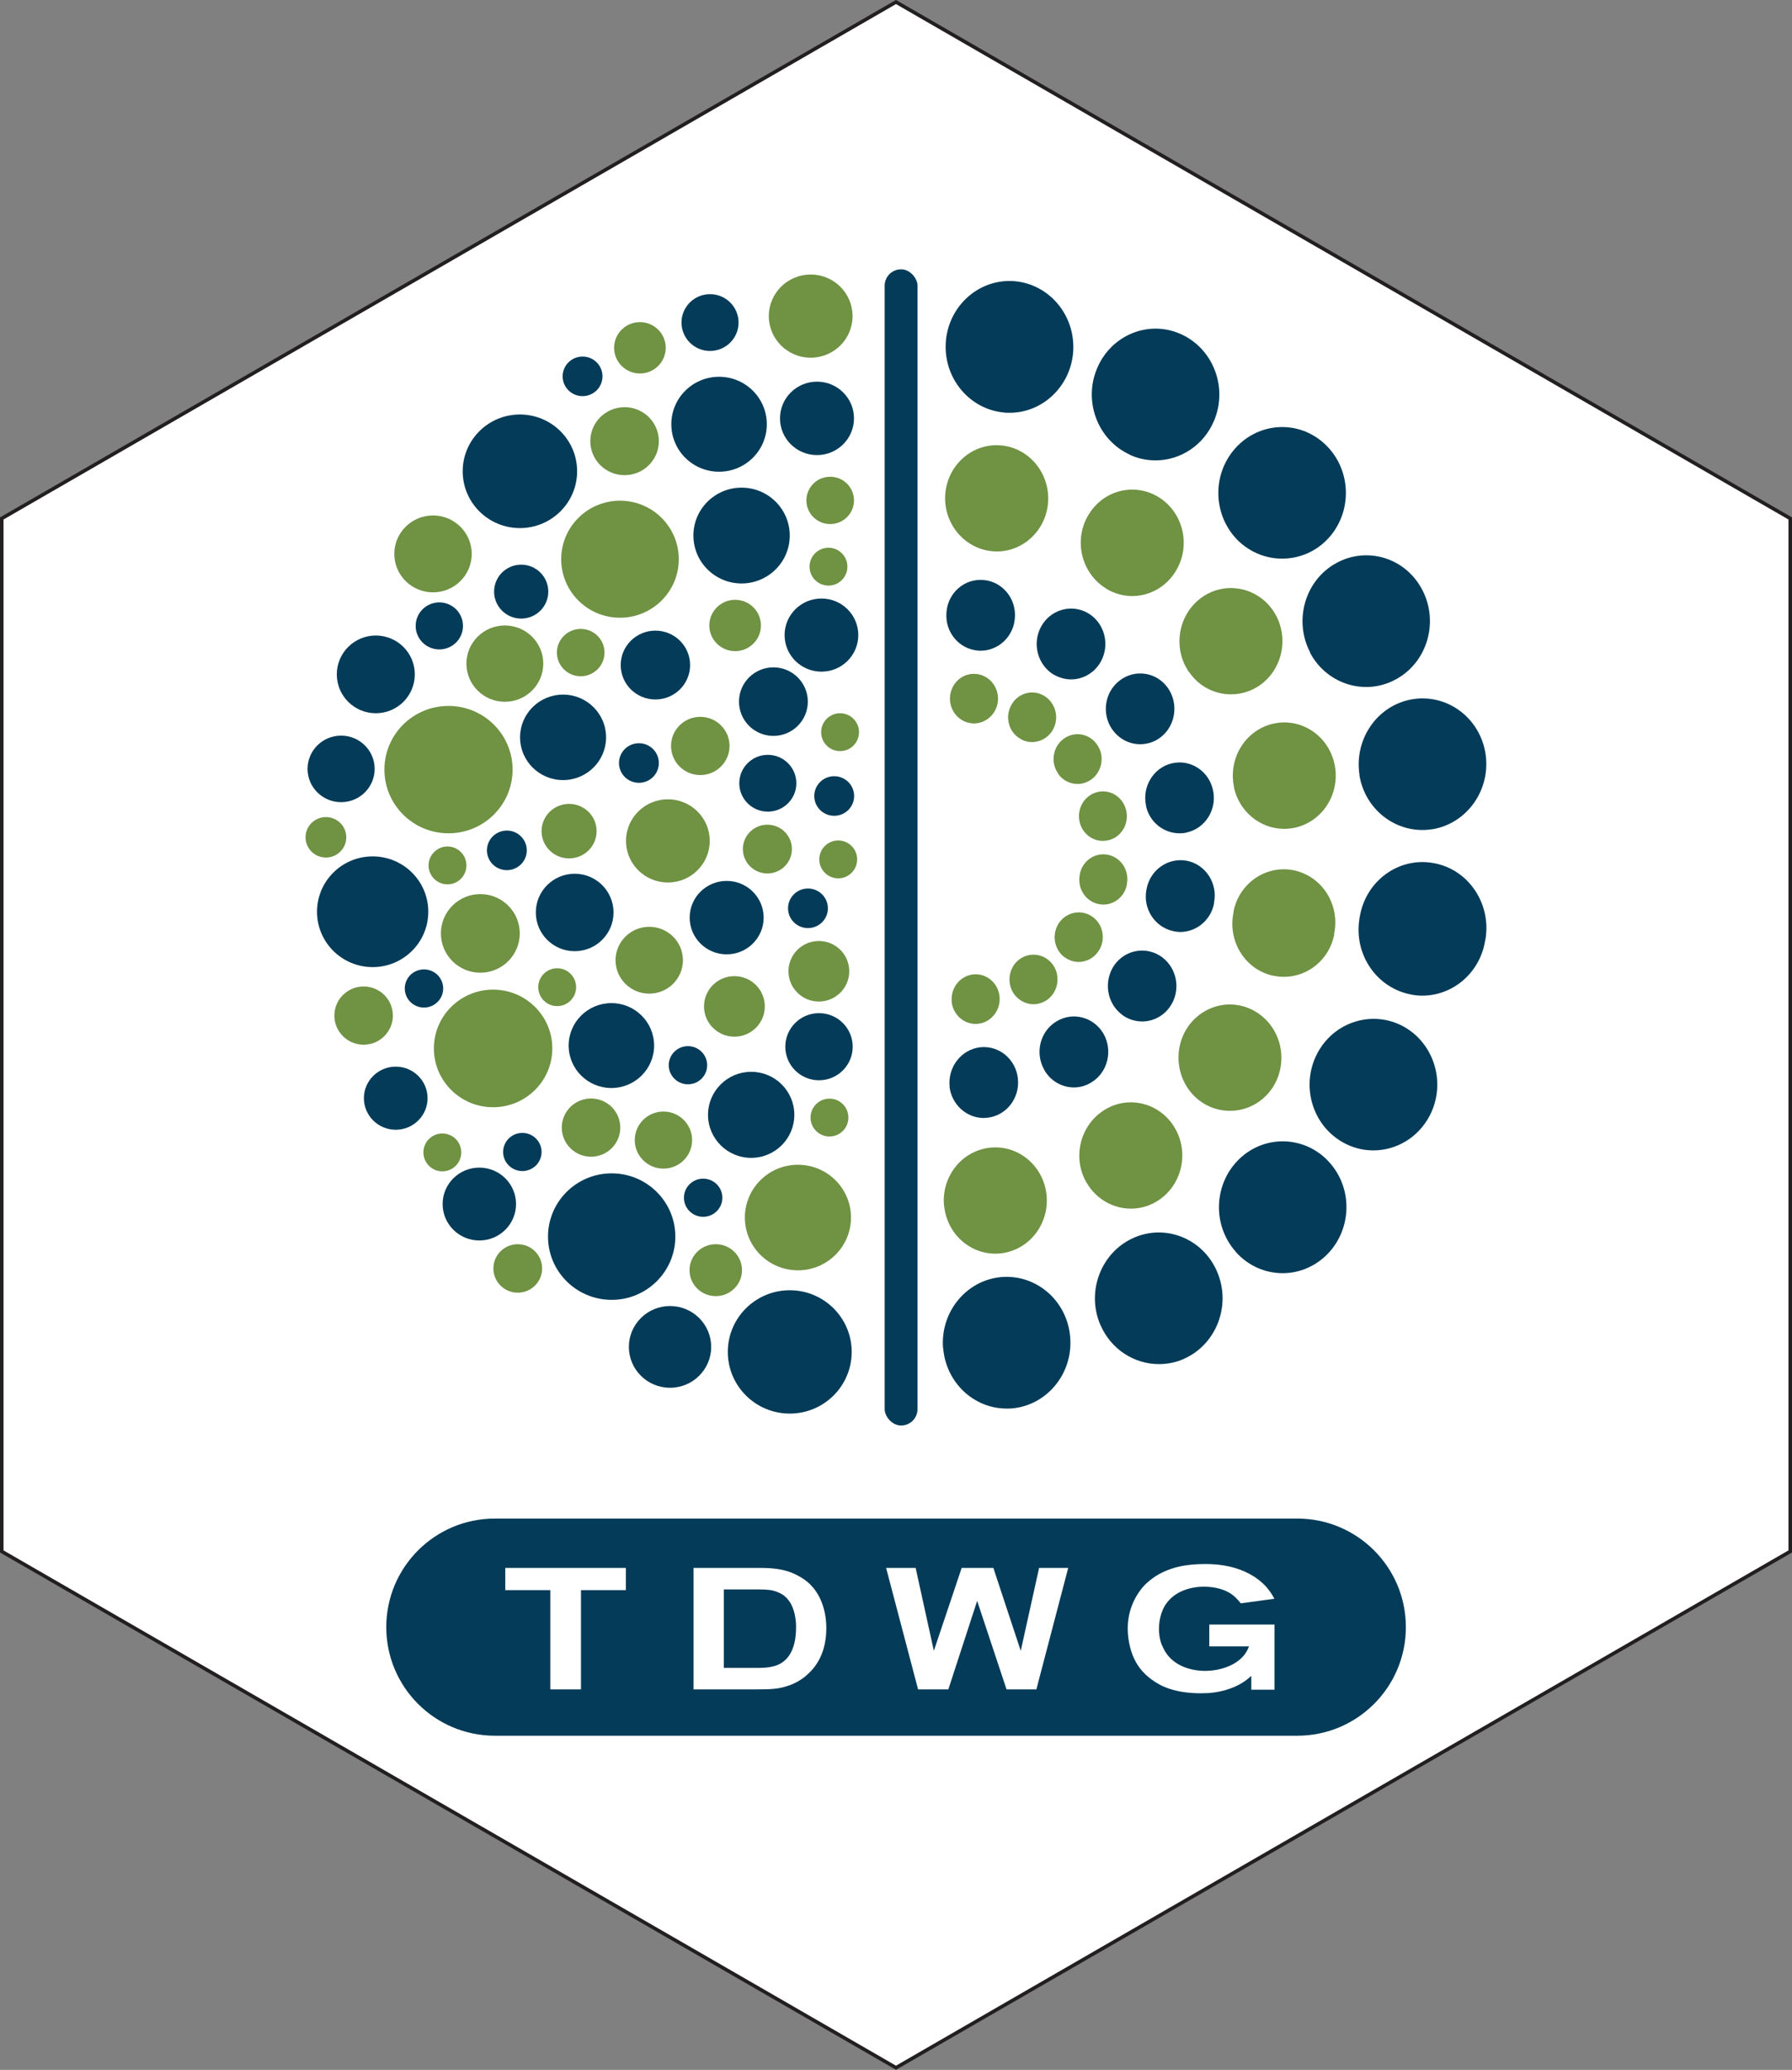 <?xml version="1.0" encoding="UTF-8"?><svg id="Layer_2" xmlns="http://www.w3.org/2000/svg" viewBox="0 0 124.98 144.32"><rect x="0" y="0" width="124.98" height="144.32" fill="#808080" stroke="none"/><defs><style>.cls-1{fill:#043b58;}.cls-2{fill:#6f9243;}.cls-3{fill:#fff;stroke:#231f20;stroke-miterlimit:10;stroke-width:.25px;}</style></defs><g id="Layer_1-2"><g><polygon class="cls-3" points="124.86 108.17 124.86 36.15 62.49 .14 .12 36.15 .12 108.17 62.49 144.17 124.86 108.17"/><g><g><ellipse class="cls-2" cx="46.58" cy="58.63" rx="2.92" ry="2.9"/><ellipse class="cls-2" cx="56.54" cy="22.04" rx="2.92" ry="2.9"/><ellipse class="cls-2" cx="43.56" cy="30.76" rx="2.39" ry="2.37"/><ellipse class="cls-2" cx="43.24" cy="38.99" rx="4.1" ry="4.08"/><ellipse class="cls-2" cx="35.21" cy="46.27" rx="2.68" ry="2.66"/><ellipse class="cls-2" cx="31.28" cy="53.66" rx="4.47" ry="4.44"/><ellipse class="cls-2" cx="33.5" cy="65.08" rx="2.75" ry="2.74"/><ellipse class="cls-2" cx="34.39" cy="73.1" rx="4.13" ry="4.1"/><ellipse class="cls-2" cx="41.22" cy="78.62" rx="2.04" ry="2.03"/><ellipse class="cls-2" cx="48.84" cy="52.01" rx="2.04" ry="2.03"/><ellipse class="cls-2" cx="45.28" cy="66.95" rx="2.35" ry="2.33"/><ellipse class="cls-2" cx="22.73" cy="58.38" rx="1.42" ry="1.41"/><ellipse class="cls-2" cx="25.36" cy="70.81" rx="2.04" ry="2.03"/><ellipse class="cls-2" cx="39.69" cy="57.95" rx="1.92" ry="1.9"/><ellipse class="cls-2" cx="40.5" cy="45.5" rx="1.66" ry="1.65"/><ellipse class="cls-2" cx="46.27" cy="79.49" rx="2" ry="1.99"/><ellipse class="cls-2" cx="55.65" cy="84.89" rx="3.7" ry="3.68"/><ellipse class="cls-2" cx="51.22" cy="70.17" rx="2.12" ry="2.11"/><ellipse class="cls-2" cx="57.11" cy="67.72" rx="2.12" ry="2.11"/><ellipse class="cls-1" cx="56.98" cy="29.17" rx="2.58" ry="2.56"/><ellipse class="cls-1" cx="51.72" cy="37.34" rx="3.36" ry="3.34"/><ellipse class="cls-1" cx="50.15" cy="29.58" rx="3.33" ry="3.31"/><ellipse class="cls-1" cx="36.26" cy="32.86" rx="3.99" ry="3.96"/><ellipse class="cls-1" cx="36.35" cy="41.25" rx="1.89" ry="1.88"/><ellipse class="cls-1" cx="26.21" cy="47.02" rx="2.72" ry="2.71"/><ellipse class="cls-1" cx="23.79" cy="53.61" rx="2.34" ry="2.32"/><ellipse class="cls-1" cx="25.99" cy="63.57" rx="3.88" ry="3.86"/><ellipse class="cls-1" cx="27.6" cy="76.57" rx="2.22" ry="2.2"/><ellipse class="cls-1" cx="33.43" cy="83.95" rx="2.56" ry="2.54"/><ellipse class="cls-1" cx="42.66" cy="86.22" rx="4.44" ry="4.41"/><ellipse class="cls-1" cx="46.73" cy="93.91" rx="2.87" ry="2.85"/><ellipse class="cls-1" cx="55.08" cy="94.26" rx="4.32" ry="4.3"/><ellipse class="cls-2" cx="30.2" cy="38.62" rx="2.7" ry="2.68"/><ellipse class="cls-1" cx="57.29" cy="44.28" rx="2.57" ry="2.55"/><ellipse class="cls-1" cx="39.27" cy="51.41" rx="3" ry="2.98"/><ellipse class="cls-1" cx="53.94" cy="48.92" rx="2.4" ry="2.39"/><ellipse class="cls-2" cx="51.27" cy="43.61" rx="1.8" ry="1.79"/><ellipse class="cls-2" cx="53.52" cy="59.2" rx="1.71" ry="1.7"/><ellipse class="cls-2" cx="58.59" cy="51.05" rx="1.32" ry="1.32"/><ellipse class="cls-2" cx="58.46" cy="59.92" rx="1.32" ry="1.32"/><ellipse class="cls-2" cx="57.78" cy="39.51" rx="1.32" ry="1.32"/><ellipse class="cls-2" cx="57.9" cy="34.89" rx="1.66" ry="1.65"/><ellipse class="cls-2" cx="57.85" cy="77.92" rx="1.32" ry="1.32"/><ellipse class="cls-2" cx="38.86" cy="68.83" rx="1.32" ry="1.32"/><ellipse class="cls-2" cx="31.21" cy="60.34" rx="1.32" ry="1.32"/><ellipse class="cls-2" cx="36.11" cy="88.44" rx="1.7" ry="1.69"/><ellipse class="cls-2" cx="30.85" cy="80.35" rx="1.32" ry="1.32"/><ellipse class="cls-2" cx="49.92" cy="88.56" rx="1.83" ry="1.81"/><ellipse class="cls-2" cx="44.63" cy="24.25" rx="1.8" ry="1.79"/><ellipse class="cls-1" cx="45.71" cy="46.37" rx="2.42" ry="2.4"/><ellipse class="cls-1" cx="44.56" cy="53.2" rx="1.39" ry="1.38"/><ellipse class="cls-1" cx="40.63" cy="26.24" rx="1.39" ry="1.38"/><ellipse class="cls-1" cx="30.64" cy="43.64" rx="1.65" ry="1.64"/><ellipse class="cls-1" cx="35.35" cy="59.29" rx="1.39" ry="1.38"/><ellipse class="cls-1" cx="40.08" cy="63.62" rx="2.71" ry="2.7"/><ellipse class="cls-1" cx="50.68" cy="63.98" rx="2.58" ry="2.56"/><ellipse class="cls-1" cx="42.64" cy="72.9" rx="2.98" ry="2.96"/><ellipse class="cls-1" cx="47.98" cy="74.27" rx="1.34" ry="1.33"/><ellipse class="cls-1" cx="49.04" cy="83.51" rx="1.34" ry="1.33"/><ellipse class="cls-1" cx="36.43" cy="80.32" rx="1.34" ry="1.33"/><ellipse class="cls-1" cx="29.57" cy="68.92" rx="1.34" ry="1.33"/><ellipse class="cls-1" cx="52.39" cy="77.73" rx="3.01" ry="3"/><ellipse class="cls-1" cx="57.12" cy="72.98" rx="2.35" ry="2.34"/><ellipse class="cls-1" cx="58.18" cy="55.5" rx="1.39" ry="1.38"/><ellipse class="cls-1" cx="56.35" cy="63.33" rx="1.39" ry="1.38"/><ellipse class="cls-1" cx="53.55" cy="54.61" rx="1.99" ry="1.98"/><ellipse class="cls-1" cx="49.52" cy="22.49" rx="1.99" ry="1.98"/></g><rect class="cls-1" x="61.7" y="18.78" width="2.29" height="80.61" rx="1.14" ry="1.14"/><g><g><path class="cls-1" d="M65.77,93.99c-.19-2.53,1.63-4.74,4.08-4.95h0c2.45-.2,4.6,1.68,4.79,4.21h0c.2,2.53-1.63,4.74-4.07,4.95h0c-.13,.01-.24,.01-.36,.01h0c-2.3,0-4.24-1.82-4.43-4.22Z"/><path class="cls-1" d="M76.74,92.37c-.99-2.32,.04-5.03,2.29-6.05h0c2.25-1.02,4.88,.04,5.86,2.36h0c.99,2.32-.04,5.03-2.29,6.05h0c-.58,.27-1.19,.38-1.78,.38h0c-1.71,0-3.35-1.03-4.08-2.75Z"/><path class="cls-1" d="M86.18,87.27c-1.66-1.88-1.53-4.77,.28-6.49h0c1.81-1.71,4.63-1.58,6.28,.29h0c1.66,1.87,1.53,4.77-.28,6.49h0c-.85,.8-1.92,1.21-3,1.21h0c-1.21,0-2.4-.5-3.28-1.49Z"/><path class="cls-1" d="M93.66,79.65c-2.16-1.21-2.96-3.99-1.78-6.22h0c1.18-2.22,3.88-3.04,6.04-1.84h0c2.16,1.22,2.95,4,1.78,6.22h0c-.81,1.53-2.34,2.4-3.92,2.4h0c-.72,0-1.45-.18-2.12-.56Z"/><path class="cls-1" d="M98.46,69.35c-2.42-.43-4.05-2.78-3.65-5.27h0s0-.09,.02-.13h0c.4-2.51,2.69-4.2,5.11-3.78h0c2.42,.4,4.06,2.77,3.67,5.27h0s-.02,.09-.03,.14h0c-.36,2.25-2.25,3.84-4.38,3.84h0c-.25,0-.5-.02-.75-.07Z"/><path class="cls-1" d="M94.82,54.05h0c-.4-2.5,1.23-4.87,3.65-5.29h0c2.42-.42,4.72,1.25,5.13,3.76h0c.4,2.5-1.24,4.86-3.65,5.29h0c-.26,.04-.5,.06-.75,.06h0c-2.14,0-4.02-1.58-4.39-3.82Z"/><path class="cls-1" d="M91.38,45.5h0c-1.17-2.23-.37-5.02,1.78-6.22h0c2.17-1.22,4.87-.39,6.03,1.84h0c1.17,2.22,.37,5.02-1.79,6.22h0c-.67,.38-1.4,.56-2.12,.56h0c-1.58,0-3.11-.87-3.92-2.4Z"/><path class="cls-1" d="M86.41,37.75c-1.81-1.72-1.93-4.62-.26-6.49h0c1.67-1.87,4.48-1.99,6.28-.27h0c1.81,1.72,1.92,4.62,.27,6.48h0c-.88,.99-2.08,1.48-3.28,1.48h0c-1.08,0-2.16-.4-3.02-1.21Z"/><path class="cls-1" d="M78.82,31.71c-2.25-1.01-3.29-3.72-2.3-6.04h0c.98-2.32,3.6-3.39,5.85-2.37h0c2.25,1.02,3.28,3.72,2.3,6.04h0c-.73,1.73-2.37,2.76-4.08,2.76h0c-.59,0-1.2-.12-1.77-.38Z"/><path class="cls-1" d="M70.12,28.77c-2.45-.17-4.31-2.35-4.16-4.88h0c.16-2.53,2.28-4.45,4.73-4.29h0c2.45,.17,4.31,2.35,4.16,4.88h0c-.15,2.43-2.12,4.3-4.43,4.3h0c-.1,0-.19,0-.3,0Z"/><path class="cls-1" d="M66.23,75.76c-.14-1.36,.81-2.58,2.12-2.74h0c1.32-.15,2.5,.83,2.64,2.18h0c.15,1.36-.8,2.58-2.11,2.73h0c-.1,0-.18,.02-.27,.02h0c-1.21,0-2.24-.94-2.39-2.19Z"/><path class="cls-1" d="M72.83,74.59c-.67-1.18-.29-2.7,.86-3.38h0c1.14-.69,2.6-.3,3.28,.88h0c.66,1.18,.28,2.7-.86,3.38h0c-.38,.24-.8,.35-1.21,.35h0c-.82,0-1.63-.44-2.07-1.22Z"/><path class="cls-1" d="M78.26,70.75c-1.07-.79-1.31-2.33-.55-3.45h0c.78-1.11,2.27-1.35,3.34-.56h0c1.07,.8,1.32,2.34,.55,3.45h0c-.47,.67-1.2,1.03-1.94,1.03h0c-.48,0-.98-.15-1.4-.46Z"/><path class="cls-1" d="M81.82,64.92c-1.29-.28-2.13-1.58-1.86-2.91h.01v-.05h0c.26-1.33,1.52-2.2,2.83-1.94h0c1.29,.27,2.14,1.57,1.87,2.91h0s0,.05,0,.07h0c-.23,1.17-1.24,1.98-2.35,1.98h0c-.15,0-.33-.02-.49-.06Z"/><path class="cls-1" d="M79.93,56.17c-.29-1.33,.53-2.66,1.81-2.95h0c1.29-.3,2.58,.54,2.86,1.88h0c.29,1.33-.53,2.65-1.82,2.94h0c-.17,.05-.35,.06-.52,.06h0c-1.1,0-2.1-.78-2.34-1.93Z"/><path class="cls-1" d="M77.59,50.89c-.78-1.1-.56-2.64,.51-3.45h0c1.06-.81,2.56-.58,3.34,.51h0c.78,1.1,.56,2.65-.5,3.46h0c-.43,.33-.93,.48-1.43,.48h0c-.73,0-1.46-.36-1.92-1.01Z"/><path class="cls-1" d="M73.52,47.06c-1.15-.68-1.56-2.18-.91-3.37h0c.65-1.19,2.12-1.61,3.27-.94h0c1.15,.67,1.55,2.18,.9,3.37h0c-.44,.8-1.25,1.25-2.08,1.25h0c-.4,0-.81-.11-1.18-.32Z"/><path class="cls-1" d="M68.19,45.36c-1.32-.12-2.3-1.3-2.18-2.67h0c.1-1.36,1.26-2.37,2.59-2.25h0c1.31,.11,2.3,1.3,2.18,2.67h0c-.1,1.28-1.15,2.26-2.39,2.26h0c-.07,0-.13,0-.2-.01Z"/></g><g><path class="cls-2" d="M65.84,84.08c-.2-2.04,1.24-3.85,3.21-4.06h0c1.97-.21,3.74,1.27,3.94,3.31h0c.2,2.04-1.24,3.85-3.21,4.06h0c-.12,.01-.25,.02-.36,.02h0c-1.83,0-3.38-1.42-3.57-3.33Z"/><path class="cls-2" d="M75.75,82.41c-.99-1.78-.38-4.04,1.34-5.06h0c1.71-1.02,3.91-.4,4.89,1.37h0c.99,1.78,.39,4.04-1.33,5.06h0c-.57,.34-1.18,.49-1.78,.49h0c-1.24,0-2.45-.67-3.12-1.87Z"/><path class="cls-2" d="M83.66,76.74c-1.6-1.22-1.94-3.54-.78-5.19h0c1.18-1.65,3.42-2.01,5.02-.79h0c1.6,1.21,1.94,3.53,.78,5.18h0c-.71,.99-1.79,1.51-2.9,1.51h0c-.74,0-1.49-.23-2.12-.71Z"/><path class="cls-2" d="M88.78,68.03c-1.94-.43-3.17-2.4-2.75-4.41h0s0-.03,0-.04h0s0-.02,0-.03h0c.4-2.01,2.32-3.28,4.25-2.86h0c1.94,.43,3.18,2.39,2.77,4.39h0s0,.03,0,.04h0s0,.05,0,.07h0c-.36,1.74-1.85,2.92-3.51,2.92h0c-.25,0-.51-.03-.77-.09Z"/><path class="cls-2" d="M86.06,54.85c-.41-2.01,.82-3.97,2.77-4.4h0c1.93-.42,3.84,.85,4.25,2.86h0c.41,2-.82,3.97-2.77,4.4h0c-.25,.05-.5,.08-.75,.08h0c-1.66,0-3.15-1.2-3.51-2.93Z"/><path class="cls-2" d="M82.94,46.88h0c-1.16-1.65-.8-3.97,.8-5.17h0c1.61-1.21,3.85-.83,5.02,.82h0c1.16,1.66,.8,3.97-.8,5.18h0c-.63,.47-1.37,.7-2.1,.7h0c-1.12,0-2.21-.52-2.91-1.53Z"/><path class="cls-2" d="M77.17,41.05c-1.71-1.03-2.31-3.29-1.31-5.06h0c1-1.78,3.19-2.38,4.91-1.35h0c1.71,1.03,2.3,3.29,1.3,5.06h0c-.66,1.19-1.87,1.86-3.11,1.86h0c-.6,0-1.23-.17-1.79-.5Z"/><path class="cls-2" d="M69.18,38.43h0c-1.97-.19-3.43-2-3.25-4.03h0c.19-2.04,1.94-3.54,3.92-3.34h0c1.97,.19,3.42,2,3.24,4.03h0c-.17,1.92-1.74,3.36-3.57,3.36h0c-.11,0-.22,0-.34-.02Z"/><path class="cls-2" d="M66.38,69.85c-.1-.95,.56-1.8,1.48-1.91h0c.92-.1,1.75,.58,1.85,1.53h0c.1,.95-.57,1.81-1.49,1.91h.01c-.07,.01-.13,.01-.19,.01h0c-.84,0-1.57-.65-1.67-1.54Z"/><path class="cls-2" d="M70.63,69.16c-.46-.82-.19-1.89,.6-2.36h0c.8-.48,1.83-.21,2.3,.62h0c.46,.82,.19,1.88-.6,2.36h0c-.27,.16-.56,.24-.84,.24h0c-.58,0-1.14-.31-1.46-.86Z"/><path class="cls-2" d="M74.25,66.75c-.75-.56-.92-1.64-.38-2.42h0c.55-.77,1.59-.95,2.35-.39h0c.75,.55,.92,1.64,.37,2.41h0c-.33,.47-.84,.72-1.36,.72h0c-.34,0-.68-.11-.98-.33Z"/><path class="cls-2" d="M76.6,63.03c-.91-.2-1.48-1.11-1.29-2.05h0v-.03h0c.18-.94,1.07-1.54,1.97-1.35h0c.91,.19,1.5,1.1,1.31,2.04h0s0,.03,0,.05h0c-.16,.82-.86,1.38-1.64,1.38h0c-.12,0-.23-.02-.35-.04Z"/><path class="cls-2" d="M75.29,57.28c-.2-.93,.36-1.85,1.27-2.06h0c.9-.21,1.79,.38,1.99,1.31h0c.2,.93-.36,1.86-1.27,2.06h0c-.12,.02-.24,.04-.36,.04h0c-.77,0-1.47-.55-1.63-1.36Z"/><path class="cls-2" d="M73.81,53.95c-.56-.77-.39-1.86,.35-2.42h0c.74-.57,1.79-.41,2.34,.37h0c.56,.77,.39,1.85-.35,2.42h0c-.31,.23-.65,.34-1,.34h0c-.52,0-1.03-.25-1.35-.7Z"/><path class="cls-2" d="M71.16,51.51c-.81-.46-1.09-1.52-.63-2.35h0c.45-.83,1.48-1.13,2.28-.65h0c.8,.47,1.09,1.52,.63,2.36h0c-.31,.55-.87,.87-1.46,.87h0c-.29,0-.56-.07-.82-.23Z"/><path class="cls-2" d="M67.78,50.43c-.92-.08-1.6-.92-1.52-1.87h0c.08-.95,.89-1.66,1.81-1.57h0c.92,.08,1.61,.92,1.53,1.87h0c-.08,.9-.81,1.58-1.68,1.58h0s-.1,0-.14-.01Z"/></g></g></g><g><path class="cls-1" d="M54.17,110.98c-.31-.11-.58-.16-1.24-.16h-2.45v5.47h2.35c.12,0,.79,.02,1.31-.17,.74-.26,1.38-1,1.38-2.66,0-.2,.01-1.49-.78-2.16-.08-.07-.29-.22-.58-.32Z"/><path class="cls-1" d="M90.47,105.88H34.51c-4.18,0-7.57,3.39-7.57,7.57s3.39,7.57,7.57,7.57h55.97c4.18,0,7.57-3.39,7.57-7.57s-3.39-7.57-7.57-7.57Zm-46.82,4.99h-3.13v6.92h-2.14v-6.92h-3.14v-1.55h8.41v1.55Zm12.73,5.82c-.24,.23-.74,.66-1.58,.9-.53,.16-.97,.2-2.06,.2h-4.37v-8.47h4.64c1.05,0,1.94,.1,2.87,.67,.13,.08,.41,.25,.68,.54,.76,.78,1.07,1.92,1.07,2.99,0,1.74-.73,2.69-1.25,3.17Zm15.89,1.1h-2.07l-2.05-6.17-2.01,6.17h-2.11l-2.23-8.47h2.06l1.27,5.78,1.94-5.78h2.21l1.91,5.78,1.28-5.78h2.03l-2.22,8.47Zm8.78-3.07c.66,1.69,2.51,1.78,3,1.78,.92,0,2.03-.31,2.66-1.03,.26-.3,.34-.54,.4-.68h-2.77v-1.52h4.55v4.54h-1.62v-.97c-.1,.1-.19,.18-.3,.26-.36,.29-1.12,.74-2.27,.9-.31,.05-.64,.06-.94,.06-1.8,0-2.8-.48-3.43-.95-.49-.36-1.26-1.02-1.56-2.47-.04-.18-.12-.61-.12-1.1,0-1.54,.77-2.58,1.14-2.98,.23-.24,.53-.48,.8-.66,1.07-.67,2.23-.85,3.47-.85,.58,0,2.82,.01,4.26,1.6,.24,.28,.39,.5,.56,.82l-2.34,.32c-.05-.06-.25-.31-.47-.5-.56-.48-1.34-.66-2.1-.66-1.03,0-2.12,.37-2.7,1.28-.17,.26-.44,.85-.44,1.66,0,.19,.01,.66,.22,1.18Z"/></g></g></g></svg>
